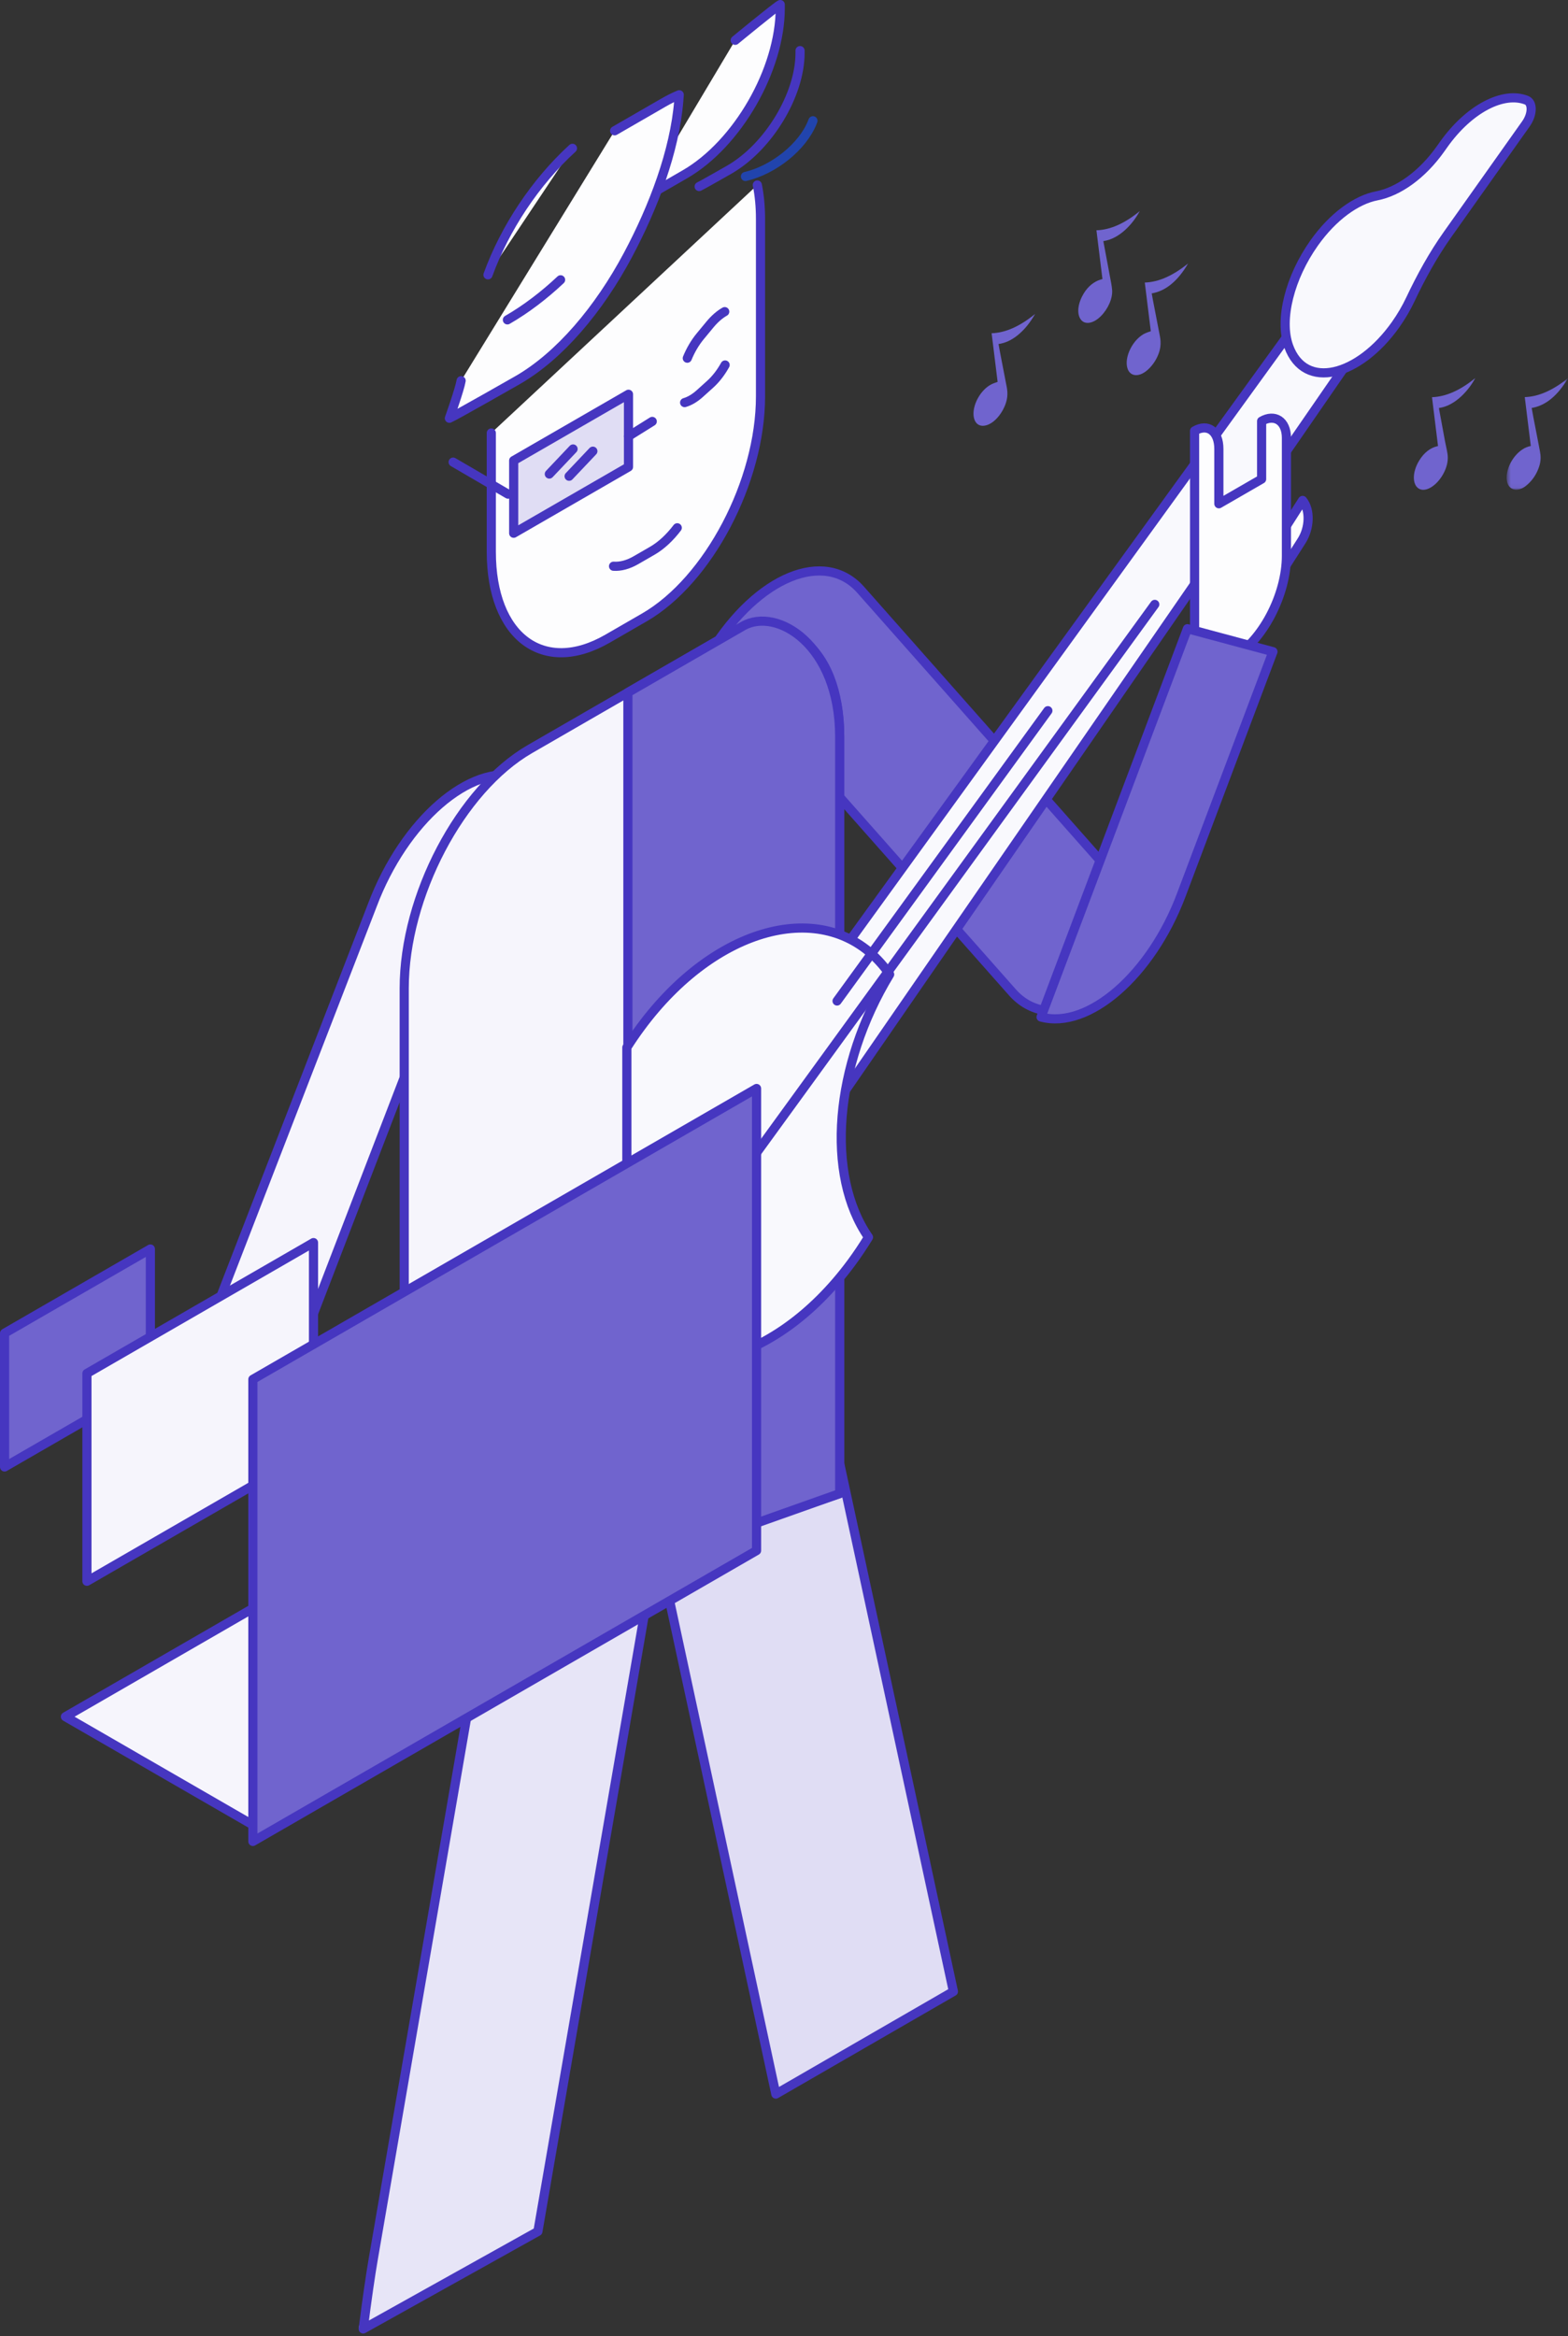 <?xml version="1.0" encoding="UTF-8"?>
<svg width="343px" height="511px" viewBox="0 0 343 511" version="1.1" xmlns="http://www.w3.org/2000/svg" xmlns:xlink="http://www.w3.org/1999/xlink">
    <rect x="0" y="0" width="343" height="511" fill="#333333" stroke="none"/>
    <!-- Generator: Sketch 52.2 (67145) - http://www.bohemiancoding.com/sketch -->
    <title>Group 140</title>
    <desc>Created with Sketch.</desc>
    <defs>
        <polygon id="path-1" points="0.579 0.556 14.004 0.556 14.004 24.955 0.579 24.955"></polygon>
    </defs>
    <g id="Page-1" stroke="none" stroke-width="1" fill="none" fill-rule="evenodd">
        <g id="Group-140" transform="translate(1, 0)">
            <path d="M140.345,350.825 L116.665,488.065 L77.454,509.309 C78.941,502.893 80.018,497.755 80.685,493.895 L103.845,359.615 L140.345,350.825 Z" id="Fill-1" fill="#E7E5F7"></path>
            <path d="M140.345,350.825 L116.665,488.065 L78.454,509.385 C79.275,502.918 80.018,497.755 80.685,493.895 L103.845,359.615 L140.345,350.825 Z" id="Stroke-3" stroke="#4636C0" stroke-width="2" stroke-linecap="round" stroke-linejoin="round"></path>
            <polygon id="Fill-5" fill="#E0DDF4" points="207.555 435.585 168.715 458.016 145.045 348.106 181.535 314.766"></polygon>
            <polygon id="Stroke-7" stroke="#4636C0" stroke-width="2" stroke-linecap="round" stroke-linejoin="round" points="207.555 435.585 168.715 458.016 145.045 348.106 181.535 314.766"></polygon>
            <g id="Group-12" transform="translate(106, 40.155)">
                <path d="M58.668,0.309 C59.122,2.567 59.362,5.058 59.362,7.762 L59.362,46.531 C59.362,65.136 47.98,86.79 33.939,94.897 L25.897,99.539 C11.856,107.646 0.473,99.136 0.473,80.531 L0.473,54.548" id="Fill-9" fill="#FDFDFE"></path>
                <path d="M58.668,0.309 C59.122,2.567 59.362,5.058 59.362,7.762 L59.362,46.531 C59.362,65.136 47.98,86.79 33.939,94.897 L25.897,99.539 C11.856,107.646 0.473,99.136 0.473,80.531 L0.473,54.548" id="Stroke-11" stroke="#4636C0" stroke-width="2" stroke-linecap="round" stroke-linejoin="round"></path>
            </g>
            <g id="Group-16" transform="translate(133, 115.155)">
                <path d="M14.149,0.281 C12.534,2.407 10.673,4.162 8.692,5.305 L5.145,7.353 C3.374,8.376 1.7,8.8 0.211,8.691" id="Fill-13" fill="#FDFDFE"></path>
                <path d="M14.149,0.281 C12.534,2.407 10.673,4.162 8.692,5.305 L5.145,7.353 C3.374,8.376 1.7,8.8 0.211,8.691" id="Stroke-15" stroke="#4636C0" stroke-width="2" stroke-linecap="round" stroke-linejoin="round"></path>
            </g>
            <g id="Group-20" transform="translate(148, 79.155)">
                <path d="M9.619,0.674 C8.728,2.284 7.62,3.743 6.354,4.883 L4.089,6.925 C2.958,7.944 1.824,8.597 0.759,8.901" id="Fill-17" fill="#FDFDFE"></path>
                <path d="M9.619,0.674 C8.728,2.284 7.62,3.743 6.354,4.883 L4.089,6.925 C2.958,7.944 1.824,8.597 0.759,8.901" id="Stroke-19" stroke="#4636C0" stroke-width="2" stroke-linecap="round" stroke-linejoin="round"></path>
            </g>
            <g id="Group-24" transform="translate(149, 68.155)">
                <path d="M0.346,10.191 C1.048,8.47 2.006,6.814 3.18,5.39 L5.285,2.841 C6.335,1.57 7.444,0.622 8.534,0.006" id="Fill-21" fill="#FDFDFE"></path>
                <path d="M0.346,10.191 C1.048,8.47 2.006,6.814 3.18,5.39 L5.285,2.841 C6.335,1.57 7.444,0.622 8.534,0.006" id="Stroke-23" stroke="#4636C0" stroke-width="2" stroke-linecap="round" stroke-linejoin="round"></path>
            </g>
            <path d="M253.197,203.501 L253.101,203.654 C242.952,219.95 228.34,225.945 220.463,217.045 L154.536,142.544 L154.631,142.392 C164.78,126.095 179.393,120.1 187.269,129 L253.197,203.501 Z" id="Fill-25" fill="#7064CE"></path>
            <path d="M253.197,203.501 L253.101,203.654 C242.952,219.95 228.34,225.945 220.463,217.045 L154.536,142.544 L154.631,142.392 C164.78,126.095 179.393,120.1 187.269,129 L253.197,203.501 Z" id="Stroke-27" stroke="#4636C0" stroke-width="2" stroke-linecap="round" stroke-linejoin="round"></path>
            <path d="M40.086,302.218 L59.796,307.509 L112.749,169.869 C101.864,166.947 87.407,179.524 80.459,197.958 L40.086,302.218 Z" id="Fill-29" fill="#F6F5FC"></path>
            <path d="M40.086,302.218 L59.796,307.509 L112.749,169.869 C101.864,166.947 87.407,179.524 80.459,197.958 L40.086,302.218 Z" id="Stroke-31" stroke="#4636C0" stroke-width="2" stroke-linecap="round" stroke-linejoin="round"></path>
            <path d="M182.684,326.678 L87.421,358.728 L87.421,216.156 C87.421,196.032 99.733,172.609 114.921,163.839 L155.183,140.595 C170.371,131.825 182.684,141.032 182.684,161.156 L182.684,326.678 Z" id="Fill-33" fill="#F6F5FC"></path>
            <path d="M182.684,326.678 L87.421,358.728 L87.421,216.156 C87.421,196.032 99.733,172.609 114.921,163.839 L155.183,140.595 C170.371,131.825 182.684,141.032 182.684,161.156 L182.684,326.678 Z" id="Stroke-35" stroke="#4636C0" stroke-width="2" stroke-linecap="round" stroke-linejoin="round"></path>
            <path d="M182.684,326.678 L136.351,343.1 L136.351,187.906 L136.351,151.467 L161.514,136.94 C168.901,132.674 182.684,141.032 182.684,161.156 L182.684,326.678 Z" id="Fill-37" fill="#7064CE"></path>
            <path d="M182.684,326.678 L136.351,343.1 L136.351,187.906 L136.351,151.467 L161.514,136.94 C168.901,132.674 182.684,141.032 182.684,161.156 L182.684,326.678 Z" id="Stroke-39" stroke="#4636C0" stroke-width="2" stroke-linecap="round" stroke-linejoin="round"></path>
            <polygon id="Fill-41" fill="#F9F9FD" points="164.525 266.599 155.379 246.5 291.288 58.767 301.169 68.59"></polygon>
            <polygon id="Stroke-43" stroke="#4636C0" stroke-width="2" stroke-linecap="round" stroke-linejoin="round" points="164.525 266.599 155.379 246.5 291.288 58.767 301.169 68.59"></polygon>
            <path d="M188.979,270.608 C187.819,272.51 186.563,274.388 185.22,276.207 C176.681,287.765 166.142,294.993 156.226,297.18 C154.545,310.691 148.51,325.903 138.637,339.275 C137.814,340.385 136.974,341.477 136.125,342.523 L136.125,229.095 C137.078,227.591 138.091,226.112 139.157,224.672 C155.412,202.667 178.899,196.361 191.621,210.59 C192.339,211.388 192.998,212.23 193.612,213.128 C181.523,233.006 179.513,256.954 188.979,270.608" id="Fill-45" fill="#F9F9FD"></path>
            <path d="M188.979,270.608 C187.819,272.51 186.563,274.388 185.22,276.207 C176.681,287.765 166.142,294.993 156.226,297.18 C154.545,310.691 148.51,325.903 138.637,339.275 C137.814,340.385 136.974,341.477 136.125,342.523 L136.125,229.095 C137.078,227.591 138.091,226.112 139.157,224.672 C155.412,202.667 178.899,196.361 191.621,210.59 C192.339,211.388 192.998,212.23 193.612,213.128 C181.523,233.006 179.513,256.954 188.979,270.608 Z" id="Stroke-47" stroke="#4636C0" stroke-width="2" stroke-linecap="round" stroke-linejoin="round"></path>
            <g id="Group-52" transform="translate(158, 132.155)">
                <path d="M0.725,127.926 L93.606,0.037" id="Fill-49" fill="#E7E5F7"></path>
                <path d="M0.725,127.926 L93.606,0.037" id="Stroke-51" stroke="#4636C0" stroke-width="2" stroke-linecap="round" stroke-linejoin="round"></path>
            </g>
            <polygon id="Fill-53" fill="#7064CE" points="31.895 302.444 0 320.858 0 291.6 31.895 273.185"></polygon>
            <polygon id="Stroke-55" stroke="#4636C0" stroke-width="2" stroke-linecap="round" stroke-linejoin="round" points="31.895 302.444 0 320.858 0 291.6 31.895 273.185"></polygon>
            <polygon id="Fill-57" fill="#F6F5FC" points="67.578 317.244 18.016 345.858 18.016 300.394 67.578 271.78"></polygon>
            <polygon id="Stroke-59" stroke="#4636C0" stroke-width="2" stroke-linecap="round" stroke-linejoin="round" points="67.578 317.244 18.016 345.858 18.016 300.394 67.578 271.78"></polygon>
            <polygon id="Fill-61" fill="#F6F5FC" points="100.382 374.482 55.985 400.115 13.313 375.479 57.711 349.845"></polygon>
            <polygon id="Stroke-63" stroke="#4636C0" stroke-width="2" stroke-linecap="round" stroke-linejoin="round" points="100.382 374.482 55.985 400.115 13.313 375.479 57.711 349.845"></polygon>
            <polygon id="Fill-65" fill="#7064CE" points="164.499 339.146 54.316 402.76 54.316 301.687 164.499 238.073"></polygon>
            <polygon id="Stroke-67" stroke="#4636C0" stroke-width="2" stroke-linecap="round" stroke-linejoin="round" points="164.499 339.146 54.316 402.76 54.316 301.687 164.499 238.073"></polygon>
            <g id="Group-72" transform="translate(275, 109.155)">
                <path d="M0.907,12.881 L8.943,0.302 C10.64,2.338 10.539,6.301 8.717,9.154 L3.98,16.568" id="Fill-69" fill="#FDFDFE"></path>
                <path d="M0.907,12.881 L8.943,0.302 C10.64,2.338 10.539,6.301 8.717,9.154 L3.98,16.568" id="Stroke-71" stroke="#4636C0" stroke-width="2" stroke-linecap="round" stroke-linejoin="round"></path>
            </g>
            <path d="M268.637,143.941 L260.316,148.746 L260.316,94.24 C263.248,92.545 265.627,94.324 265.627,98.211 L265.627,110.187 L274.979,104.788 L274.979,92.112 C277.818,90.472 280.405,92.029 280.405,95.791 L280.405,101.655 L280.405,121.553 C280.405,130.166 275.136,140.189 268.637,143.941" id="Fill-73" fill="#FDFDFE"></path>
            <path d="M268.637,143.941 L260.316,148.746 L260.316,94.24 C263.248,92.545 265.627,94.324 265.627,98.211 L265.627,110.187 L274.979,104.788 L274.979,92.112 C277.818,90.472 280.405,92.029 280.405,95.791 L280.405,101.655 L280.405,121.553 C280.405,130.166 275.136,140.189 268.637,143.941 Z" id="Stroke-75" stroke="#4636C0" stroke-width="2" stroke-linecap="round" stroke-linejoin="round"></path>
            <path d="M226.734,222.448 L258.748,137.511 L277.461,142.534 L257.392,195.78 C250.796,213.282 237.07,225.221 226.734,222.448" id="Fill-77" fill="#7064CE"></path>
            <path d="M226.734,222.448 L258.748,137.511 L277.461,142.534 L257.392,195.78 C250.796,213.282 237.07,225.221 226.734,222.448 Z" id="Stroke-79" stroke="#4636C0" stroke-width="2" stroke-linecap="round" stroke-linejoin="round"></path>
            <g id="Group-84" transform="translate(139, 0.155)">
                <path d="M20.826,8.664 C20.826,8.664 29.898,1.181 30.68,0.845 L30.68,1.623 C30.68,15.048 21.337,31.319 9.803,37.978 L3.204,41.788 C2.393,42.256 1.597,42.666 0.815,43.002 L0.815,42.224" id="Fill-81" fill="#FDFDFE"></path>
                <path d="M20.826,8.664 C20.826,8.664 29.898,1.181 30.68,0.845 L30.68,1.623 C30.68,15.048 21.337,31.319 9.803,37.978 L3.204,41.788 C2.393,42.256 1.597,42.666 0.815,43.002 L0.815,42.224" id="Stroke-83" stroke="#4636C0" stroke-width="2" stroke-linecap="round" stroke-linejoin="round"></path>
            </g>
            <path d="M174.011,11.065 L174.011,11.596 C174.011,20.752 167.106,32.156 158.582,37.078 C158.582,37.078 152.518,40.544 151.94,40.799" id="Stroke-85" stroke="#4636C0" stroke-width="2" stroke-linecap="round" stroke-linejoin="round"></path>
            <path d="M176.831,26.411 L176.7,26.742 C174.59,32.088 168.225,37.172 162.064,38.601" id="Stroke-87" stroke="#2144AD" stroke-width="2" stroke-linecap="round" stroke-linejoin="round"></path>
            <g id="Group-92" transform="translate(97, 20.155)">
                <path d="M36.451,8.454 L47.076,2.32 C48.275,1.628 49.446,1.035 50.586,0.571 L50.476,1.937 C49.591,12.933 44.914,25.188 39.369,35.603 C33.022,47.523 24.404,57.687 15.301,62.943 C15.301,62.943 1.44,70.862 0.3,71.327 C0.3,71.327 2.542,65.076 2.871,63.11" id="Fill-89" fill="#FDFDFE"></path>
                <path d="M36.451,8.454 L47.076,2.32 C48.275,1.628 49.446,1.035 50.586,0.571 L50.476,1.937 C49.591,12.933 44.914,25.188 39.369,35.603 C33.022,47.523 24.404,57.687 15.301,62.943 C15.301,62.943 1.44,70.862 0.3,71.327 C0.3,71.327 2.542,65.076 2.871,63.11" id="Stroke-91" stroke="#4636C0" stroke-width="2" stroke-linecap="round" stroke-linejoin="round"></path>
            </g>
            <g id="Group-96" transform="translate(109, 61.155)">
                <path d="M12.63,0.042 C8.987,3.469 5.057,6.465 0.993,8.811" id="Fill-93" fill="#FDFDFE"></path>
                <path d="M12.63,0.042 C8.987,3.469 5.057,6.465 0.993,8.811" id="Stroke-95" stroke="#4636C0" stroke-width="2" stroke-linecap="round" stroke-linejoin="round"></path>
            </g>
            <g id="Group-100" transform="translate(105, 32.155)">
                <path d="M0.745,27.959 C4.45,17.751 11.119,7.687 19.226,0.284" id="Fill-97" fill="#FDFDFE"></path>
                <path d="M0.745,27.959 C4.45,17.751 11.119,7.687 19.226,0.284" id="Stroke-99" stroke="#4636C0" stroke-width="2" stroke-linecap="round" stroke-linejoin="round"></path>
            </g>
            <path d="M315.655,51.281 L332.791,27.101 C334.284,24.995 334.326,22.465 332.916,21.913 C327.859,19.936 320.366,23.751 314.773,31.642 L314.126,32.556 C310.091,38.25 304.909,41.918 300.179,42.83 C295.698,43.694 290.586,47.346 286.469,53.156 L286.466,53.161 C281.177,60.623 278.775,69.864 280.898,75.733 C284.432,85.503 296.259,82.333 304.286,71.009 C305.557,69.214 306.643,67.342 307.536,65.452 C309.858,60.532 312.509,55.719 315.655,51.281" id="Fill-101" fill="#F9F9FD"></path>
            <path d="M315.655,51.281 L332.791,27.101 C334.284,24.995 334.326,22.465 332.916,21.913 C327.859,19.936 320.366,23.751 314.773,31.642 L314.126,32.556 C310.091,38.25 304.909,41.918 300.179,42.83 C295.698,43.694 290.586,47.346 286.469,53.156 L286.466,53.161 C281.177,60.623 278.775,69.864 280.898,75.733 C284.432,85.503 296.259,82.333 304.286,71.009 C305.557,69.214 306.643,67.342 307.536,65.452 C309.858,60.532 312.509,55.719 315.655,51.281 Z" id="Stroke-103" stroke="#4636C0" stroke-width="2" stroke-linecap="round" stroke-linejoin="round"></path>
            <g id="Group-108" transform="translate(182, 155.155)">
                <path d="M0.107,63.786 L46.223,0.289" id="Fill-105" fill="#E7E5F7"></path>
                <path d="M0.107,63.786 L46.223,0.289" id="Stroke-107" stroke="#4636C0" stroke-width="2" stroke-linecap="round" stroke-linejoin="round"></path>
            </g>
            <polygon id="Fill-109" fill="#E0DDF4" points="136.483 102.132 111.368 116.632 111.368 100.732 136.483 86.232"></polygon>
            <polygon id="Stroke-111" stroke="#4636C0" stroke-width="2" stroke-linecap="round" stroke-linejoin="round" points="136.483 102.132 111.368 116.632 111.368 100.732 136.483 86.232"></polygon>
            <g id="Group-116" transform="translate(119, 98.155)">
                <path d="M0.162,5.529 L5.358,0.045" id="Fill-113" fill="#FDFDFE"></path>
                <path d="M0.162,5.529 L5.358,0.045" id="Stroke-115" stroke="#4636C0" stroke-width="2" stroke-linecap="round" stroke-linejoin="round"></path>
            </g>
            <g id="Group-120" transform="translate(123, 98.155)">
                <path d="M0.493,6.011 L5.689,0.527" id="Fill-117" fill="#FDFDFE"></path>
                <path d="M0.493,6.011 L5.689,0.527" id="Stroke-119" stroke="#4636C0" stroke-width="2" stroke-linecap="round" stroke-linejoin="round"></path>
            </g>
            <g id="Group-124" transform="translate(136, 92.155)">
                <path d="M0.483,3.269 L5.679,0.02" id="Fill-121" fill="#FDFDFE"></path>
                <path d="M0.483,3.269 L5.679,0.02" id="Stroke-123" stroke="#4636C0" stroke-width="2" stroke-linecap="round" stroke-linejoin="round"></path>
            </g>
            <g id="Group-128" transform="translate(98, 100.155)">
                <path d="M12.125,7.92 L0.125,0.92" id="Fill-125" fill="#FDFDFE"></path>
                <path d="M12.125,7.92 L0.125,0.92" id="Stroke-127" stroke="#4636C0" stroke-width="2" stroke-linecap="round" stroke-linejoin="round"></path>
            </g>
            <g id="Group-131" transform="translate(328, 82.155)">
                <mask id="mask-2" fill="white">
                    <use xlink:href="#path-1"></use>
                </mask>
                <g id="Clip-130"></g>
                <path d="M14.004,0.556 C11.719,4.443 9.07,6.573 6.056,7.077 C6.18,7.763 6.294,8.424 6.419,9.076 C6.901,11.58 7.397,14.075 7.867,16.588 C8.046,17.541 8.108,18.575 7.708,19.826 C7.155,21.556 6.208,22.947 4.89,24.039 C2.999,25.608 0.887,25.13 0.612,22.854 C0.338,20.588 1.808,17.648 3.94,16.204 C4.587,15.766 5.211,15.513 5.861,15.397 C5.422,11.83 4.986,8.291 4.544,4.703 C7.59,4.605 10.735,3.191 14.004,0.556" id="Fill-129" fill="#7064CE" mask="url(#mask-2)"></path>
            </g>
            <path d="M217.229,83.524 C216.796,80.011 216.361,76.478 215.918,72.889 C218.963,72.787 222.106,71.379 225.437,68.659 C224.355,70.548 223.14,72.071 221.695,73.255 C220.247,74.442 218.838,75.043 217.427,75.249 C217.549,75.918 217.658,76.545 217.777,77.165 C218.261,79.677 218.752,82.184 219.233,84.7 C219.358,85.358 219.419,86.062 219.325,86.86 C219.07,89.013 217.513,91.514 215.778,92.561 C213.944,93.669 212.378,93.13 212.024,91.272 C211.549,88.782 213.458,85.229 215.927,84.028 C216.357,83.819 216.782,83.695 217.229,83.524" id="Fill-132" fill="#7064CE"></path>
            <path d="M312.25,86.876 C315.301,86.772 318.44,85.365 321.704,82.699 C320.531,84.975 317.573,88.707 313.765,89.243 C313.803,89.464 313.836,89.667 313.872,89.867 C314.277,92.075 314.68,94.287 315.092,96.489 C315.264,97.409 315.49,98.286 315.636,99.227 C315.817,100.4 315.661,101.703 314.953,103.186 C313.641,105.931 311.16,107.682 309.565,106.973 C307.921,106.242 307.838,103.382 309.423,100.776 C310.546,98.932 311.887,97.986 313.32,97.617 C313.383,97.602 313.442,97.596 313.504,97.584 C313.51,97.582 313.52,97.571 313.563,97.533 C313.128,94 312.692,90.463 312.25,86.876" id="Fill-134" fill="#7064CE"></path>
            <path d="M240.159,61.034 C239.722,57.48 239.285,53.939 238.845,50.367 C240.345,50.326 241.885,49.961 243.503,49.242 C245.113,48.526 246.713,47.492 248.323,46.175 C246.849,48.901 243.972,52.208 240.361,52.739 C240.384,52.878 240.402,52.997 240.424,53.114 C240.891,55.612 241.363,58.106 241.824,60.609 C241.992,61.521 242.192,62.415 242.275,63.388 C242.432,65.231 241.385,67.602 239.772,69.191 C238.255,70.686 236.546,71.056 235.608,70.095 C234.601,69.059 234.627,66.951 235.716,64.814 C236.627,63.026 237.844,61.937 239.223,61.338 C239.531,61.204 239.833,61.138 240.159,61.034" id="Fill-136" fill="#7064CE"></path>
            <path d="M250.937,64.172 C251.037,64.721 251.127,65.25 251.228,65.772 C251.725,68.349 252.226,70.923 252.722,73.502 C252.857,74.201 252.929,74.945 252.831,75.791 C252.59,77.86 251.148,80.219 249.413,81.393 C247.779,82.498 246.192,82.185 245.66,80.652 C244.794,78.162 246.864,74.066 249.605,72.853 C249.978,72.688 250.344,72.585 250.738,72.445 C250.302,68.912 249.867,65.38 249.425,61.8 C250.936,61.742 252.474,61.385 254.092,60.663 C255.705,59.944 257.301,58.91 258.892,57.641 C256.611,61.528 253.96,63.659 250.937,64.172" id="Fill-138" fill="#7064CE"></path>
        </g>
    </g>
</svg>